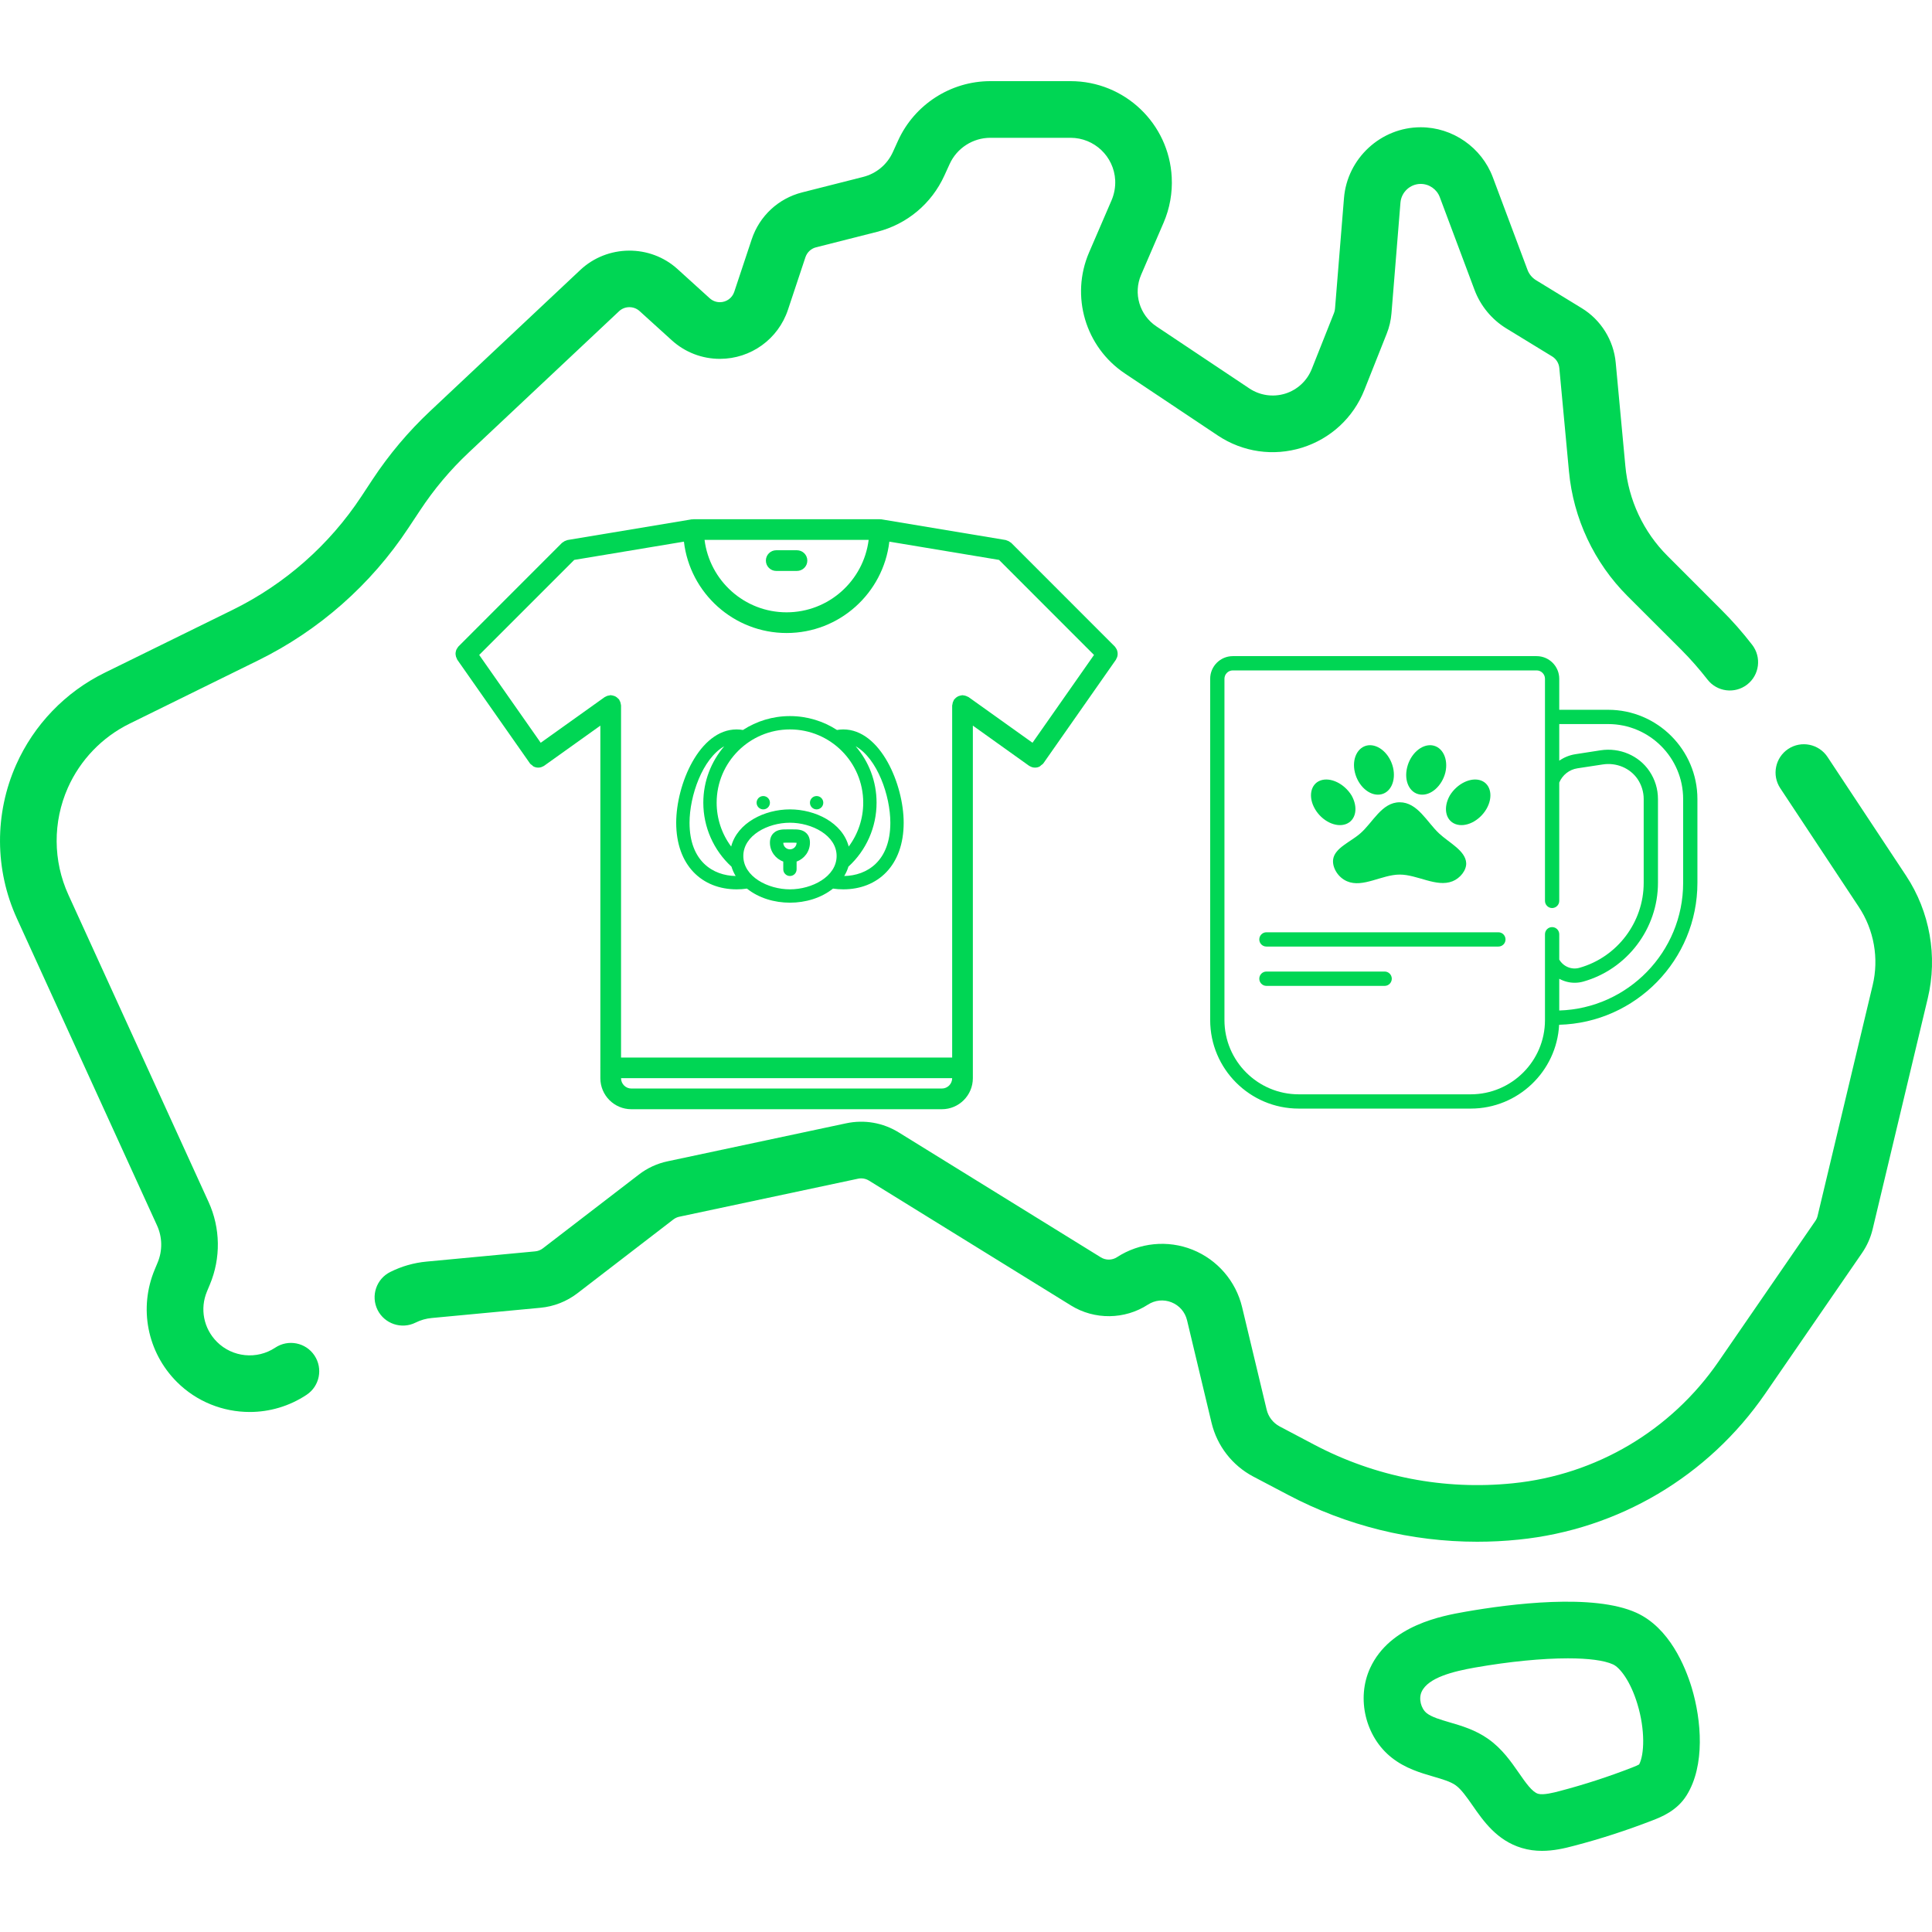 <svg width="31" height="31" viewBox="0 0 31 31" fill="none" xmlns="http://www.w3.org/2000/svg">
<g clip-path="url(#clip0)">
<path d="M30.584 14.051L29.323 12.145C29.184 11.936 28.902 11.879 28.693 12.017C28.484 12.156 28.427 12.438 28.565 12.647L29.826 14.553C30.07 14.921 30.151 15.379 30.048 15.808L29.164 19.511C29.157 19.54 29.145 19.567 29.128 19.591L27.574 21.848C26.813 22.953 25.611 23.665 24.276 23.8C23.171 23.913 22.068 23.698 21.086 23.18L20.533 22.888C20.428 22.832 20.351 22.734 20.324 22.618L19.93 20.973C19.83 20.556 19.533 20.212 19.134 20.052C18.736 19.893 18.283 19.938 17.923 20.172C17.845 20.223 17.743 20.224 17.664 20.175L14.422 18.171C14.169 18.014 13.869 17.962 13.577 18.024L10.711 18.634C10.544 18.669 10.384 18.743 10.249 18.848L8.711 20.03C8.675 20.058 8.632 20.075 8.586 20.079L6.844 20.243C6.641 20.262 6.445 20.318 6.263 20.409C6.038 20.52 5.947 20.793 6.058 21.018C6.17 21.242 6.443 21.334 6.668 21.222C6.75 21.181 6.838 21.156 6.929 21.148L8.671 20.984C8.887 20.964 9.093 20.883 9.265 20.751L10.803 19.568C10.832 19.546 10.865 19.53 10.9 19.523L13.767 18.913C13.828 18.9 13.891 18.911 13.944 18.944L17.186 20.948C17.563 21.181 18.047 21.175 18.418 20.934C18.533 20.86 18.671 20.846 18.797 20.896C18.924 20.947 19.015 21.052 19.047 21.185L19.44 22.83C19.529 23.2 19.772 23.514 20.109 23.692L20.662 23.983C21.605 24.482 22.645 24.738 23.703 24.738C23.924 24.738 24.146 24.727 24.368 24.704C25.969 24.542 27.41 23.688 28.323 22.363L29.876 20.107C29.957 19.989 30.015 19.86 30.048 19.721L30.932 16.019C31.093 15.346 30.966 14.629 30.584 14.051Z" fill="#00D654"/>
<path d="M2.078 11.612L4.139 10.598C5.118 10.117 5.953 9.381 6.554 8.47L6.739 8.191C6.963 7.851 7.226 7.538 7.522 7.26L9.933 4.994C10.024 4.908 10.169 4.907 10.262 4.991L10.778 5.459C10.99 5.652 11.264 5.758 11.551 5.758C12.047 5.758 12.486 5.442 12.643 4.971L12.924 4.126C12.951 4.048 13.014 3.988 13.095 3.968L14.073 3.72C14.553 3.598 14.947 3.269 15.153 2.817L15.238 2.631C15.354 2.376 15.611 2.211 15.891 2.211H17.177C17.559 2.211 17.874 2.51 17.894 2.892C17.899 3.001 17.879 3.112 17.836 3.213L17.475 4.05C17.173 4.751 17.415 5.569 18.05 5.993L19.542 6.989C19.942 7.255 20.433 7.326 20.892 7.183C21.35 7.04 21.715 6.703 21.892 6.257L22.249 5.358C22.292 5.252 22.318 5.14 22.327 5.026L22.471 3.252C22.485 3.083 22.627 2.951 22.796 2.951C22.932 2.951 23.055 3.037 23.102 3.163L23.659 4.65C23.755 4.907 23.937 5.128 24.172 5.271L24.905 5.719C24.97 5.759 25.013 5.828 25.02 5.904L25.175 7.565C25.245 8.318 25.578 9.028 26.113 9.563L26.979 10.428C27.127 10.577 27.267 10.736 27.396 10.902C27.549 11.101 27.834 11.138 28.033 10.985C28.232 10.831 28.268 10.546 28.115 10.347C27.963 10.15 27.797 9.961 27.621 9.786L26.756 8.92C26.37 8.535 26.13 8.023 26.08 7.48L25.925 5.819C25.892 5.46 25.688 5.132 25.379 4.944L24.645 4.495C24.584 4.457 24.535 4.399 24.51 4.331L23.953 2.844C23.773 2.365 23.308 2.042 22.796 2.042C22.157 2.042 21.617 2.541 21.565 3.178L21.421 4.952C21.419 4.976 21.414 5 21.405 5.022L21.048 5.921C20.972 6.111 20.817 6.255 20.622 6.316C20.427 6.376 20.217 6.346 20.047 6.233L18.555 5.237C18.284 5.056 18.181 4.708 18.31 4.409L18.671 3.572C18.769 3.345 18.814 3.094 18.801 2.846C18.758 1.98 18.044 1.302 17.177 1.302H15.891C15.256 1.302 14.675 1.676 14.411 2.254L14.326 2.441C14.235 2.64 14.062 2.785 13.849 2.839L12.871 3.087C12.489 3.184 12.187 3.465 12.062 3.839L11.781 4.684C11.748 4.783 11.655 4.849 11.551 4.849C11.491 4.849 11.433 4.827 11.388 4.786L10.872 4.318C10.431 3.917 9.745 3.924 9.311 4.332L6.9 6.598C6.553 6.924 6.243 7.292 5.98 7.69L5.796 7.969C5.284 8.745 4.572 9.372 3.738 9.783L1.677 10.796C1.047 11.106 0.544 11.63 0.259 12.271C-0.09 13.056 -0.086 13.955 0.271 14.737L2.52 19.664C2.606 19.852 2.609 20.069 2.529 20.259L2.484 20.367C2.223 20.988 2.362 21.697 2.838 22.174C3.156 22.492 3.58 22.656 4.007 22.656C4.323 22.656 4.642 22.565 4.92 22.38C5.129 22.241 5.185 21.959 5.046 21.75C4.907 21.541 4.625 21.485 4.416 21.624C4.123 21.819 3.73 21.78 3.481 21.531C3.267 21.317 3.204 20.999 3.322 20.72L3.367 20.612C3.545 20.188 3.538 19.705 3.347 19.287L1.098 14.359C0.849 13.814 0.846 13.188 1.089 12.64C1.288 12.193 1.639 11.828 2.078 11.612Z" fill="#00D654"/>
<path d="M26.258 25.878C25.569 25.565 24.239 25.734 23.508 25.862C23.148 25.926 22.304 26.074 21.985 26.764C21.76 27.252 21.909 27.871 22.331 28.203C22.549 28.375 22.79 28.445 23.002 28.507C23.142 28.548 23.273 28.586 23.356 28.645C23.446 28.709 23.534 28.835 23.627 28.968C23.801 29.219 24.018 29.531 24.415 29.651C24.527 29.685 24.636 29.698 24.742 29.698C24.926 29.698 25.099 29.659 25.255 29.617C25.681 29.506 26.105 29.368 26.515 29.209C26.652 29.156 26.907 29.057 27.062 28.808C27.362 28.329 27.301 27.602 27.145 27.082C27.04 26.736 26.786 26.119 26.258 25.878ZM26.301 28.311C26.282 28.323 26.243 28.34 26.186 28.362C25.808 28.509 25.417 28.636 25.024 28.739C24.933 28.763 24.763 28.807 24.679 28.782C24.584 28.753 24.481 28.606 24.373 28.45C24.246 28.267 24.102 28.06 23.882 27.904C23.675 27.757 23.453 27.692 23.257 27.635C23.111 27.592 22.973 27.552 22.893 27.489C22.799 27.415 22.76 27.254 22.811 27.145C22.916 26.916 23.323 26.818 23.665 26.757C24.225 26.659 24.748 26.609 25.158 26.609C25.485 26.609 25.739 26.641 25.881 26.706C25.993 26.756 26.164 26.978 26.274 27.345C26.399 27.757 26.385 28.152 26.301 28.311Z" fill="#00D654"/>
<path d="M24.043 15.188H20.32C20.257 15.188 20.206 15.137 20.206 15.074C20.206 15.011 20.257 14.959 20.32 14.959H24.043C24.106 14.959 24.157 15.011 24.157 15.074C24.157 15.137 24.106 15.188 24.043 15.188Z" fill="#00D654"/>
<path d="M22.218 15.819H20.32C20.257 15.819 20.206 15.767 20.206 15.704C20.206 15.641 20.257 15.589 20.32 15.589H22.218C22.281 15.589 22.332 15.641 22.332 15.704C22.332 15.767 22.281 15.819 22.218 15.819Z" fill="#00D654"/>
<path d="M25.804 11.389H25.019V10.891C25.019 10.691 24.856 10.528 24.656 10.528H19.781C19.581 10.528 19.418 10.691 19.418 10.891V16.368C19.418 17.151 20.055 17.788 20.839 17.788H23.598C24.357 17.788 24.978 17.191 25.017 16.443C26.246 16.411 27.236 15.402 27.236 14.166V12.821C27.236 12.032 26.593 11.389 25.804 11.389ZM24.79 16.368C24.79 17.025 24.255 17.559 23.598 17.559H20.839C20.182 17.559 19.647 17.025 19.647 16.368V10.891C19.647 10.818 19.707 10.757 19.781 10.757H24.656C24.73 10.757 24.79 10.818 24.79 10.891V14.455C24.79 14.518 24.841 14.57 24.904 14.57C24.968 14.57 25.019 14.518 25.019 14.455V12.557C25.07 12.435 25.18 12.348 25.311 12.328L25.717 12.266C25.937 12.232 26.157 12.325 26.277 12.502C26.34 12.597 26.374 12.707 26.374 12.821V14.166C26.374 14.797 25.95 15.358 25.343 15.529C25.217 15.565 25.085 15.509 25.019 15.397V14.991C25.019 14.927 24.968 14.876 24.904 14.876C24.841 14.876 24.79 14.927 24.79 14.991V16.368H24.79ZM27.007 14.166C27.007 15.275 26.12 16.181 25.019 16.214V15.705C25.094 15.746 25.179 15.769 25.266 15.769C25.312 15.769 25.359 15.763 25.405 15.75C26.11 15.551 26.603 14.899 26.603 14.166V12.821C26.603 12.661 26.556 12.507 26.466 12.374C26.297 12.123 25.989 11.992 25.682 12.039L25.276 12.102C25.182 12.117 25.094 12.153 25.019 12.206V11.618H25.804C26.467 11.618 27.007 12.158 27.007 12.821V14.166Z" fill="#00D654"/>
<g clip-path="url(#clip1)">
<path d="M17.933 10.507C17.933 10.497 17.934 10.486 17.933 10.476C17.932 10.465 17.93 10.455 17.927 10.445C17.924 10.435 17.921 10.425 17.916 10.416C17.911 10.406 17.905 10.397 17.898 10.388C17.894 10.383 17.892 10.377 17.887 10.373L16.227 8.712C16.223 8.707 16.217 8.706 16.212 8.702C16.203 8.695 16.195 8.689 16.184 8.683C16.174 8.678 16.164 8.674 16.153 8.671C16.147 8.67 16.143 8.666 16.137 8.665L14.143 8.333C14.139 8.332 14.134 8.334 14.129 8.333C14.124 8.333 14.12 8.331 14.116 8.331H11.127C11.123 8.331 11.118 8.333 11.114 8.334C11.109 8.334 11.104 8.332 11.1 8.333L9.107 8.665C9.101 8.666 9.096 8.67 9.09 8.671C9.079 8.675 9.069 8.678 9.059 8.683C9.049 8.689 9.04 8.695 9.031 8.702C9.026 8.706 9.021 8.707 9.016 8.712L7.356 10.373C7.351 10.377 7.35 10.383 7.345 10.388C7.339 10.397 7.332 10.406 7.327 10.416C7.322 10.425 7.319 10.435 7.316 10.445C7.313 10.455 7.311 10.465 7.31 10.476C7.309 10.487 7.31 10.497 7.311 10.507C7.312 10.518 7.314 10.527 7.317 10.538C7.32 10.548 7.325 10.558 7.33 10.568C7.333 10.574 7.334 10.58 7.337 10.585L8.501 12.246C8.501 12.246 8.501 12.247 8.501 12.247C8.501 12.247 8.501 12.248 8.502 12.248C8.511 12.261 8.525 12.269 8.538 12.279C8.546 12.285 8.552 12.295 8.562 12.299C8.585 12.311 8.611 12.317 8.637 12.317C8.653 12.317 8.67 12.314 8.686 12.309C8.69 12.308 8.694 12.305 8.697 12.304C8.709 12.299 8.721 12.294 8.732 12.287C8.732 12.287 8.732 12.286 8.732 12.286C8.733 12.286 8.733 12.286 8.733 12.286L9.633 11.643V17.131C9.633 17.132 9.632 17.133 9.632 17.134C9.632 17.136 9.633 17.137 9.633 17.138V17.3C9.633 17.575 9.856 17.798 10.13 17.798H15.113C15.387 17.798 15.61 17.575 15.61 17.3V11.643L16.51 12.286C16.51 12.286 16.511 12.286 16.511 12.286C16.511 12.286 16.511 12.287 16.512 12.287C16.522 12.294 16.534 12.299 16.546 12.304C16.549 12.305 16.553 12.308 16.557 12.309C16.573 12.314 16.59 12.317 16.607 12.317C16.633 12.317 16.658 12.311 16.682 12.299C16.691 12.294 16.697 12.285 16.705 12.279C16.718 12.269 16.732 12.261 16.742 12.248C16.742 12.247 16.742 12.247 16.742 12.247C16.742 12.246 16.743 12.246 16.743 12.246L17.906 10.585C17.91 10.58 17.91 10.574 17.913 10.568C17.919 10.558 17.924 10.548 17.927 10.538C17.93 10.527 17.931 10.518 17.933 10.507ZM16.567 11.918L15.541 11.185C15.536 11.182 15.53 11.181 15.525 11.178C15.515 11.173 15.505 11.168 15.494 11.165C15.483 11.161 15.473 11.159 15.462 11.158C15.456 11.157 15.451 11.155 15.444 11.155C15.44 11.155 15.435 11.157 15.431 11.157C15.42 11.158 15.409 11.161 15.399 11.164C15.388 11.167 15.378 11.17 15.369 11.175C15.36 11.18 15.352 11.185 15.344 11.191C15.335 11.199 15.326 11.206 15.319 11.216C15.316 11.219 15.312 11.22 15.309 11.224C15.306 11.229 15.305 11.235 15.302 11.24C15.297 11.25 15.292 11.26 15.288 11.271C15.285 11.282 15.283 11.293 15.282 11.303C15.281 11.309 15.278 11.315 15.278 11.321V16.969H9.965V11.32C9.965 11.314 9.962 11.309 9.962 11.303C9.96 11.292 9.958 11.282 9.955 11.271C9.952 11.26 9.947 11.25 9.941 11.24C9.938 11.235 9.938 11.229 9.934 11.224C9.932 11.22 9.928 11.219 9.925 11.215C9.917 11.206 9.908 11.198 9.899 11.191C9.891 11.185 9.883 11.179 9.875 11.175C9.865 11.17 9.855 11.166 9.845 11.164C9.834 11.16 9.824 11.158 9.812 11.157C9.808 11.157 9.804 11.154 9.799 11.154C9.793 11.154 9.788 11.157 9.782 11.158C9.771 11.159 9.76 11.161 9.749 11.164C9.738 11.168 9.728 11.172 9.718 11.178C9.713 11.181 9.708 11.182 9.703 11.185L8.676 11.918L7.689 10.509L9.214 8.984L10.974 8.691C11.07 9.515 11.772 10.157 12.622 10.157C13.472 10.157 14.173 9.515 14.27 8.691L16.03 8.984L17.554 10.509L16.567 11.918ZM15.113 17.466H10.13C10.04 17.466 9.965 17.392 9.965 17.3H15.278C15.278 17.392 15.204 17.466 15.113 17.466ZM11.305 8.663H13.938C13.856 9.317 13.298 9.825 12.621 9.825C11.945 9.825 11.387 9.317 11.305 8.663Z" fill="#00D654"/>
<path d="M12.455 9.161H12.787C12.879 9.161 12.954 9.087 12.954 8.995C12.954 8.903 12.879 8.829 12.787 8.829H12.455C12.364 8.829 12.289 8.903 12.289 8.995C12.289 9.087 12.364 9.161 12.455 9.161Z" fill="#00D654"/>
<path d="M12.703 13.308C12.685 13.308 12.666 13.308 12.648 13.308C12.562 13.307 12.475 13.306 12.411 13.369C12.373 13.406 12.354 13.458 12.354 13.521C12.354 13.661 12.444 13.78 12.568 13.824V13.949C12.568 14.008 12.616 14.056 12.675 14.056C12.734 14.056 12.782 14.008 12.782 13.949V13.824C12.906 13.78 12.996 13.661 12.996 13.521C12.996 13.458 12.977 13.406 12.939 13.369C12.876 13.306 12.788 13.307 12.703 13.308ZM12.675 13.628C12.617 13.628 12.569 13.581 12.568 13.523C12.588 13.521 12.622 13.521 12.646 13.521C12.665 13.521 12.685 13.521 12.704 13.521C12.728 13.521 12.762 13.521 12.782 13.523C12.781 13.581 12.733 13.628 12.675 13.628Z" fill="#00D654"/>
<path d="M12.247 12.987C12.306 12.987 12.354 12.939 12.354 12.88C12.354 12.821 12.306 12.773 12.247 12.773C12.188 12.773 12.14 12.821 12.14 12.88C12.14 12.939 12.188 12.987 12.247 12.987Z" fill="#00D654"/>
<path d="M13.103 12.987C13.162 12.987 13.21 12.939 13.21 12.88C13.21 12.821 13.162 12.773 13.103 12.773C13.044 12.773 12.996 12.821 12.996 12.88C12.996 12.939 13.044 12.987 13.103 12.987Z" fill="#00D654"/>
<path d="M13.531 11.704C13.497 11.704 13.463 11.707 13.43 11.713C13.212 11.572 12.953 11.49 12.675 11.49C12.397 11.49 12.138 11.572 11.921 11.713C11.887 11.707 11.853 11.704 11.82 11.704C11.223 11.704 10.85 12.586 10.85 13.201C10.85 13.887 11.266 14.27 11.82 14.27C11.876 14.27 11.931 14.266 11.985 14.258C12.176 14.411 12.427 14.484 12.675 14.484C12.923 14.484 13.174 14.411 13.366 14.258C13.419 14.266 13.475 14.27 13.531 14.27C14.084 14.27 14.5 13.888 14.5 13.201C14.5 12.588 14.128 11.704 13.531 11.704ZM11.064 13.201C11.064 12.771 11.271 12.173 11.621 11.974C11.412 12.218 11.285 12.534 11.285 12.88C11.285 13.271 11.45 13.643 11.737 13.906C11.753 13.958 11.775 14.008 11.804 14.056C11.443 14.05 11.064 13.822 11.064 13.201ZM12.675 14.27C12.325 14.27 11.927 14.068 11.927 13.735C11.927 13.405 12.32 13.201 12.675 13.201C13.026 13.201 13.424 13.403 13.424 13.735C13.424 14.065 13.03 14.27 12.675 14.27ZM12.675 12.987C12.269 12.987 11.832 13.2 11.732 13.583C11.582 13.382 11.499 13.136 11.499 12.88C11.499 12.231 12.027 11.704 12.675 11.704C13.324 11.704 13.851 12.231 13.851 12.88C13.851 13.136 13.768 13.382 13.618 13.583C13.518 13.2 13.082 12.987 12.675 12.987ZM13.546 14.056C13.575 14.008 13.598 13.958 13.613 13.906C13.901 13.643 14.065 13.271 14.065 12.88C14.065 12.534 13.939 12.218 13.729 11.974C14.078 12.172 14.286 12.769 14.286 13.201C14.286 13.822 13.907 14.05 13.546 14.056Z" fill="#00D654"/>
</g>
<path d="M21.952 11.959C22.121 11.938 22.3 12.097 22.352 12.315C22.403 12.533 22.31 12.727 22.141 12.749C21.973 12.771 21.793 12.613 21.74 12.394C21.687 12.177 21.783 11.982 21.952 11.959ZM22.977 11.959C23.147 11.982 23.242 12.177 23.192 12.394C23.137 12.613 22.958 12.771 22.789 12.749C22.618 12.727 22.525 12.533 22.578 12.315C22.63 12.097 22.809 11.938 22.977 11.959ZM21.185 12.524C21.348 12.464 21.57 12.574 21.687 12.764C21.796 12.958 21.758 13.162 21.596 13.223C21.434 13.283 21.213 13.175 21.1 12.982C20.987 12.789 21.027 12.583 21.185 12.524ZM23.765 12.524C23.923 12.583 23.963 12.789 23.85 12.982C23.736 13.175 23.516 13.283 23.354 13.223C23.192 13.162 23.154 12.958 23.263 12.764C23.379 12.574 23.602 12.464 23.765 12.524ZM23.526 13.849C23.531 13.965 23.428 14.093 23.305 14.141C23.048 14.242 22.744 14.033 22.459 14.033C22.174 14.033 21.867 14.25 21.615 14.141C21.471 14.081 21.373 13.921 21.391 13.788C21.417 13.605 21.674 13.507 21.826 13.373C22.028 13.199 22.171 12.873 22.459 12.873C22.746 12.873 22.898 13.194 23.091 13.373C23.25 13.522 23.516 13.649 23.526 13.849Z" fill="#00D654"/>
</g>
<defs>
<clipPath id="clip0">
<rect width="31" height="31" fill="white"/>
</clipPath>
<clipPath id="clip1">
<rect width="10.629" height="10.629" fill="white" transform="translate(7.307 7.75)"/>
</clipPath>
</defs>
</svg>
